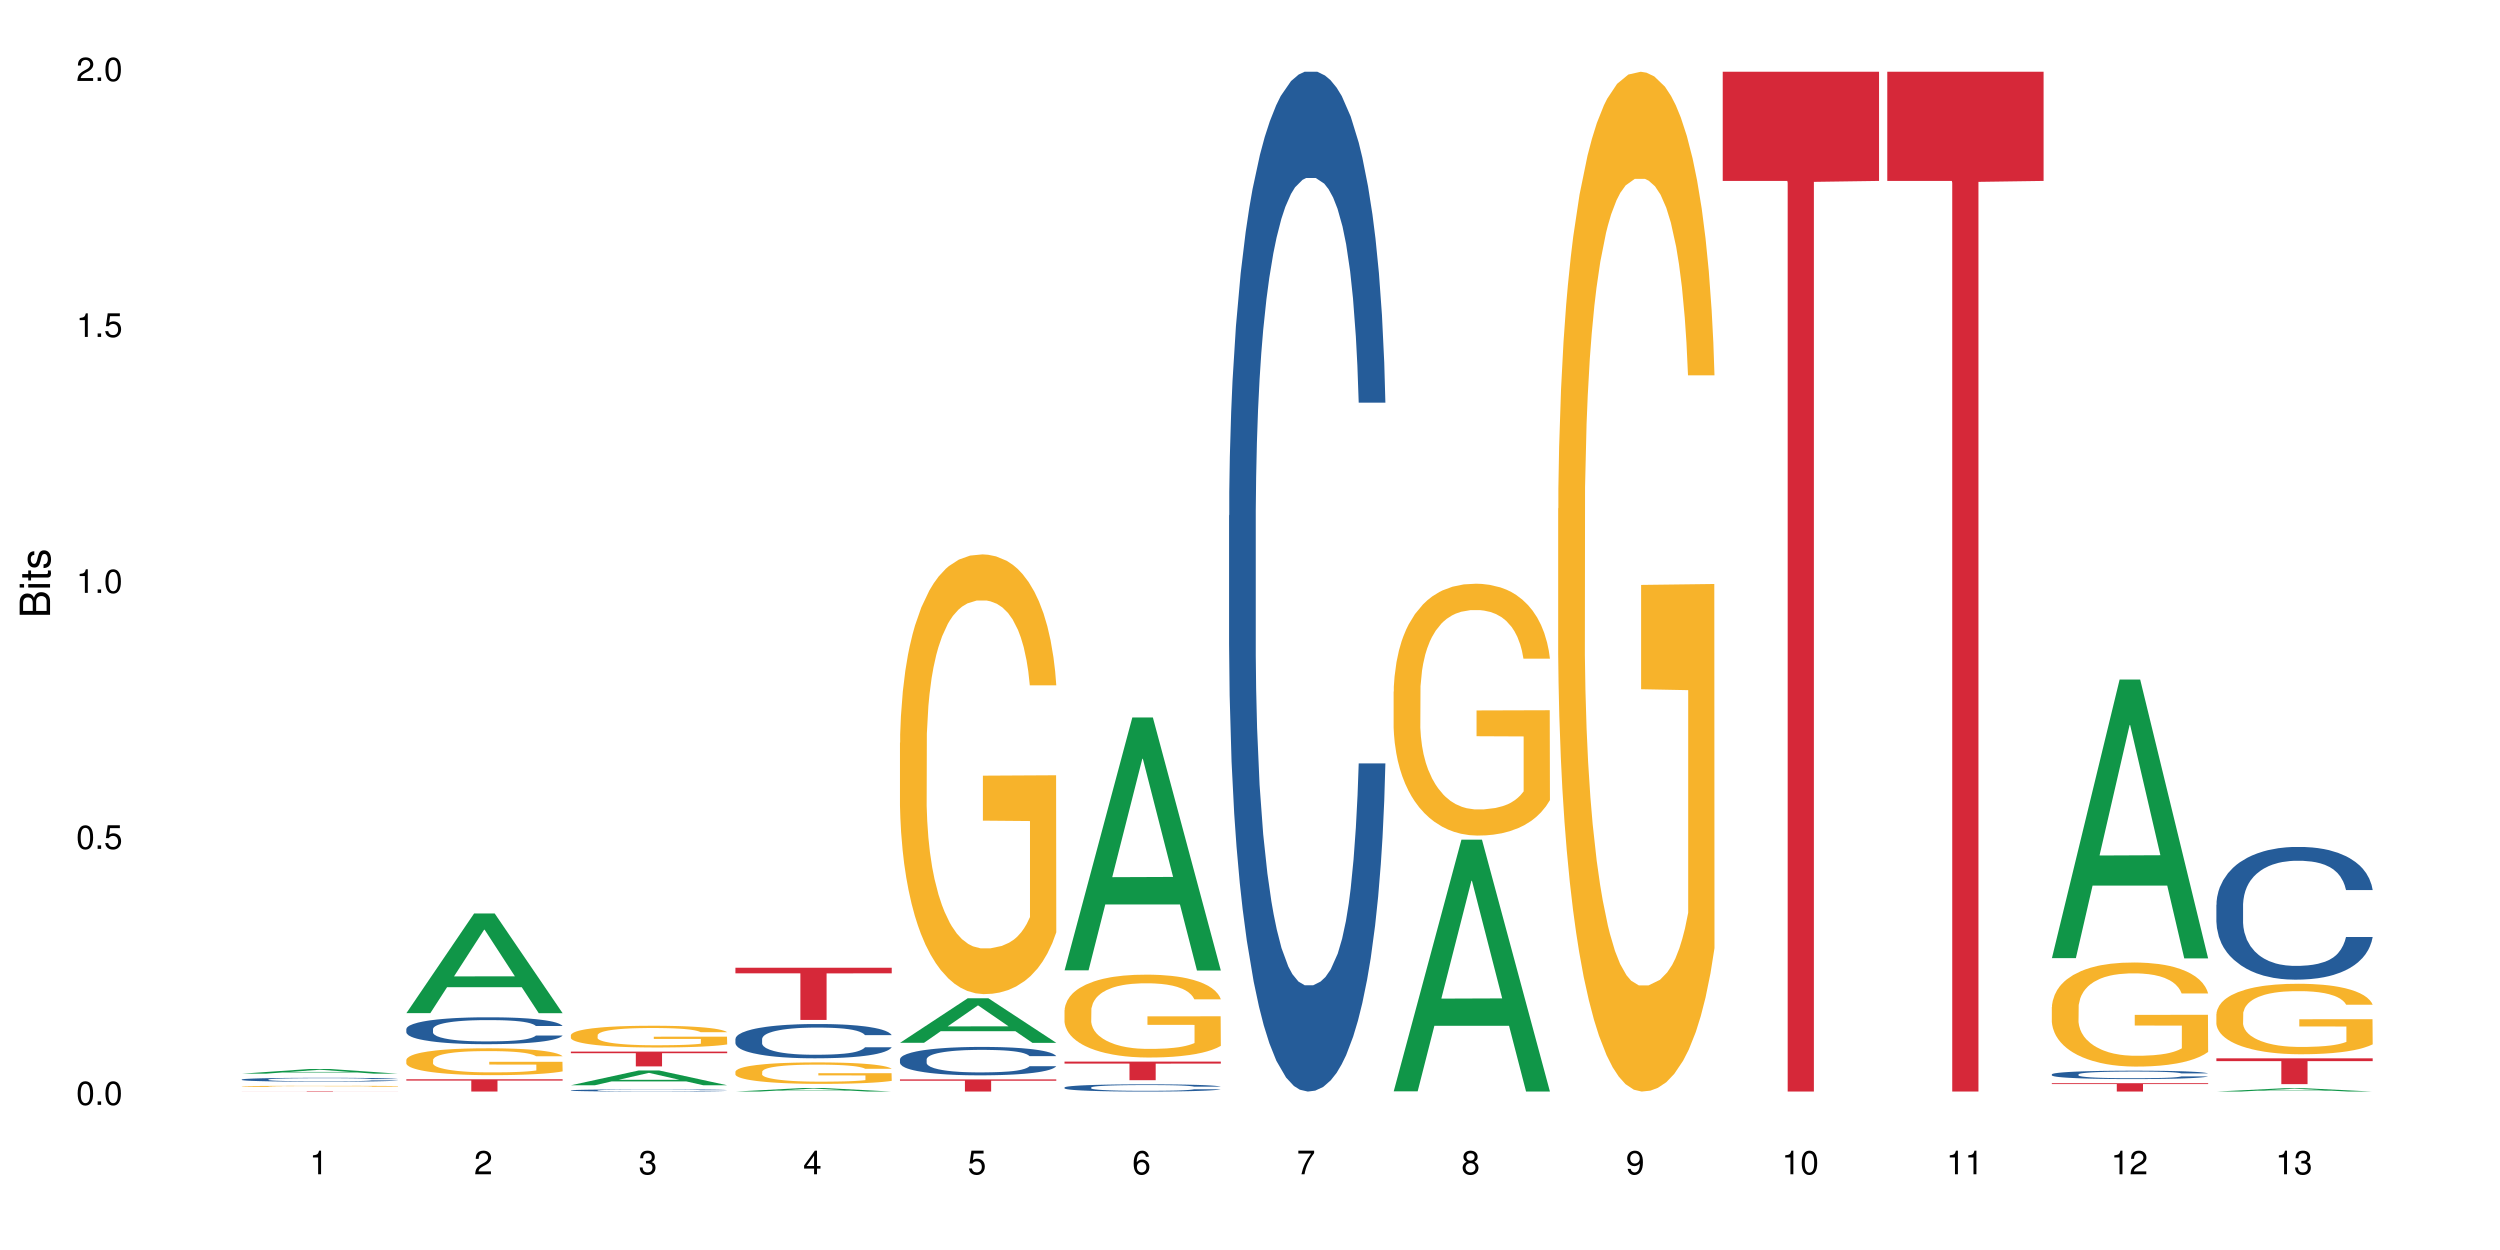 <?xml version="1.0" encoding="UTF-8"?>
<svg xmlns="http://www.w3.org/2000/svg" xmlns:xlink="http://www.w3.org/1999/xlink" width="720pt" height="360pt" viewBox="0 0 720 360" version="1.1">
<defs>
<g>
<symbol overflow="visible" id="glyph0-0">
<path style="stroke:none;" d=""/>
</symbol>
<symbol overflow="visible" id="glyph0-1">
<path style="stroke:none;" d="M 2.641 -6.797 C 2 -6.797 1.422 -6.531 1.078 -6.047 C 0.641 -5.453 0.406 -4.547 0.406 -3.297 C 0.406 -1 1.188 0.219 2.641 0.219 C 4.078 0.219 4.859 -1 4.859 -3.234 C 4.859 -4.562 4.656 -5.438 4.203 -6.047 C 3.844 -6.531 3.281 -6.797 2.641 -6.797 Z M 2.641 -6.047 C 3.547 -6.047 4 -5.125 4 -3.312 C 4 -1.375 3.562 -0.484 2.625 -0.484 C 1.734 -0.484 1.281 -1.422 1.281 -3.281 C 1.281 -5.141 1.734 -6.047 2.641 -6.047 Z M 2.641 -6.047 "/>
</symbol>
<symbol overflow="visible" id="glyph0-2">
<path style="stroke:none;" d="M 1.828 -1 L 0.828 -1 L 0.828 0 L 1.828 0 Z M 1.828 -1 "/>
</symbol>
<symbol overflow="visible" id="glyph0-3">
<path style="stroke:none;" d="M 4.562 -6.797 L 1.062 -6.797 L 0.547 -3.094 L 1.328 -3.094 C 1.719 -3.562 2.047 -3.734 2.578 -3.734 C 3.484 -3.734 4.062 -3.109 4.062 -2.094 C 4.062 -1.125 3.484 -0.531 2.578 -0.531 C 1.828 -0.531 1.375 -0.906 1.188 -1.672 L 0.328 -1.672 C 0.453 -1.109 0.547 -0.844 0.75 -0.594 C 1.125 -0.078 1.828 0.219 2.594 0.219 C 3.969 0.219 4.922 -0.781 4.922 -2.219 C 4.922 -3.562 4.031 -4.484 2.719 -4.484 C 2.25 -4.484 1.859 -4.359 1.469 -4.062 L 1.734 -5.969 L 4.562 -5.969 Z M 4.562 -6.797 "/>
</symbol>
<symbol overflow="visible" id="glyph0-4">
<path style="stroke:none;" d="M 2.484 -4.844 L 2.484 0 L 3.328 0 L 3.328 -6.797 L 2.766 -6.797 C 2.469 -5.75 2.281 -5.609 0.984 -5.453 L 0.984 -4.844 Z M 2.484 -4.844 "/>
</symbol>
<symbol overflow="visible" id="glyph0-5">
<path style="stroke:none;" d="M 4.859 -0.828 L 1.281 -0.828 C 1.359 -1.391 1.672 -1.75 2.5 -2.234 L 3.469 -2.75 C 4.406 -3.266 4.906 -3.969 4.906 -4.812 C 4.906 -5.375 4.672 -5.906 4.266 -6.266 C 3.859 -6.625 3.375 -6.797 2.719 -6.797 C 1.859 -6.797 1.219 -6.5 0.844 -5.922 C 0.609 -5.562 0.5 -5.125 0.484 -4.438 L 1.328 -4.438 C 1.359 -4.906 1.406 -5.188 1.531 -5.406 C 1.75 -5.812 2.188 -6.062 2.703 -6.062 C 3.469 -6.062 4.031 -5.516 4.031 -4.781 C 4.031 -4.25 3.719 -3.797 3.125 -3.438 L 2.234 -2.938 C 0.812 -2.141 0.406 -1.5 0.328 0 L 4.859 0 Z M 4.859 -0.828 "/>
</symbol>
<symbol overflow="visible" id="glyph0-6">
<path style="stroke:none;" d="M 2.125 -3.125 L 2.578 -3.125 C 3.516 -3.125 3.984 -2.703 3.984 -1.891 C 3.984 -1.031 3.469 -0.531 2.578 -0.531 C 1.656 -0.531 1.203 -0.984 1.156 -1.969 L 0.312 -1.969 C 0.344 -1.422 0.438 -1.078 0.609 -0.766 C 0.953 -0.109 1.625 0.219 2.547 0.219 C 3.953 0.219 4.859 -0.609 4.859 -1.906 C 4.859 -2.766 4.516 -3.25 3.703 -3.516 C 4.344 -3.766 4.656 -4.25 4.656 -4.938 C 4.656 -6.109 3.875 -6.797 2.578 -6.797 C 1.203 -6.797 0.484 -6.047 0.453 -4.609 L 1.297 -4.609 C 1.312 -5.016 1.344 -5.25 1.453 -5.453 C 1.641 -5.828 2.062 -6.062 2.594 -6.062 C 3.344 -6.062 3.797 -5.625 3.797 -4.906 C 3.797 -4.422 3.609 -4.141 3.25 -3.984 C 3.016 -3.891 2.719 -3.844 2.125 -3.844 Z M 2.125 -3.125 "/>
</symbol>
<symbol overflow="visible" id="glyph0-7">
<path style="stroke:none;" d="M 3.141 -1.625 L 3.141 0 L 3.984 0 L 3.984 -1.625 L 4.984 -1.625 L 4.984 -2.391 L 3.984 -2.391 L 3.984 -6.797 L 3.359 -6.797 L 0.266 -2.516 L 0.266 -1.625 Z M 3.141 -2.391 L 1 -2.391 L 3.141 -5.359 Z M 3.141 -2.391 "/>
</symbol>
<symbol overflow="visible" id="glyph0-8">
<path style="stroke:none;" d="M 4.781 -5.031 C 4.609 -6.141 3.891 -6.797 2.844 -6.797 C 2.094 -6.797 1.422 -6.438 1.031 -5.828 C 0.609 -5.172 0.406 -4.344 0.406 -3.094 C 0.406 -1.953 0.578 -1.234 0.984 -0.625 C 1.359 -0.078 1.953 0.219 2.703 0.219 C 3.984 0.219 4.922 -0.734 4.922 -2.078 C 4.922 -3.344 4.062 -4.234 2.844 -4.234 C 2.172 -4.234 1.641 -3.969 1.281 -3.469 C 1.281 -5.125 1.828 -6.047 2.797 -6.047 C 3.391 -6.047 3.797 -5.672 3.938 -5.031 Z M 2.734 -3.484 C 3.547 -3.484 4.062 -2.922 4.062 -2 C 4.062 -1.156 3.484 -0.531 2.703 -0.531 C 1.922 -0.531 1.328 -1.188 1.328 -2.047 C 1.328 -2.891 1.906 -3.484 2.734 -3.484 Z M 2.734 -3.484 "/>
</symbol>
<symbol overflow="visible" id="glyph0-9">
<path style="stroke:none;" d="M 4.984 -6.797 L 0.438 -6.797 L 0.438 -5.969 L 4.109 -5.969 C 2.5 -3.656 1.828 -2.234 1.328 0 L 2.219 0 C 2.594 -2.172 3.453 -4.047 4.984 -6.094 Z M 4.984 -6.797 "/>
</symbol>
<symbol overflow="visible" id="glyph0-10">
<path style="stroke:none;" d="M 3.75 -3.578 C 4.453 -4 4.688 -4.344 4.688 -4.984 C 4.688 -6.047 3.844 -6.797 2.641 -6.797 C 1.438 -6.797 0.594 -6.047 0.594 -4.984 C 0.594 -4.359 0.828 -4.016 1.516 -3.578 C 0.734 -3.203 0.359 -2.641 0.359 -1.891 C 0.359 -0.641 1.297 0.219 2.641 0.219 C 3.984 0.219 4.922 -0.641 4.922 -1.875 C 4.922 -2.641 4.531 -3.203 3.75 -3.578 Z M 2.641 -6.047 C 3.359 -6.047 3.812 -5.625 3.812 -4.969 C 3.812 -4.344 3.344 -3.922 2.641 -3.922 C 1.922 -3.922 1.453 -4.344 1.453 -4.984 C 1.453 -5.625 1.922 -6.047 2.641 -6.047 Z M 2.641 -3.203 C 3.484 -3.203 4.062 -2.672 4.062 -1.875 C 4.062 -1.062 3.484 -0.531 2.625 -0.531 C 1.797 -0.531 1.219 -1.078 1.219 -1.875 C 1.219 -2.672 1.797 -3.203 2.641 -3.203 Z M 2.641 -3.203 "/>
</symbol>
<symbol overflow="visible" id="glyph0-11">
<path style="stroke:none;" d="M 0.516 -1.547 C 0.672 -0.438 1.406 0.219 2.438 0.219 C 3.188 0.219 3.859 -0.141 4.266 -0.75 C 4.688 -1.406 4.891 -2.25 4.891 -3.484 C 4.891 -4.625 4.703 -5.359 4.312 -5.953 C 3.938 -6.5 3.344 -6.797 2.594 -6.797 C 1.297 -6.797 0.359 -5.844 0.359 -4.516 C 0.359 -3.25 1.234 -2.344 2.453 -2.344 C 3.094 -2.344 3.562 -2.578 4.016 -3.109 C 4 -1.453 3.469 -0.531 2.5 -0.531 C 1.906 -0.531 1.484 -0.906 1.359 -1.547 Z M 2.578 -6.062 C 3.375 -6.062 3.969 -5.406 3.969 -4.531 C 3.969 -3.688 3.375 -3.094 2.547 -3.094 C 1.734 -3.094 1.234 -3.672 1.234 -4.578 C 1.234 -5.438 1.797 -6.062 2.578 -6.062 Z M 2.578 -6.062 "/>
</symbol>
<symbol overflow="visible" id="glyph1-0">
<path style="stroke:none;" d=""/>
</symbol>
<symbol overflow="visible" id="glyph1-1">
<path style="stroke:none;" d="M 0 -0.953 L 0 -4.891 C 0 -5.719 -0.234 -6.344 -0.734 -6.797 C -1.188 -7.234 -1.812 -7.469 -2.5 -7.469 C -3.547 -7.469 -4.188 -7 -4.625 -5.875 C -4.984 -6.672 -5.641 -7.094 -6.531 -7.094 C -7.156 -7.094 -7.734 -6.859 -8.141 -6.391 C -8.562 -5.938 -8.75 -5.344 -8.75 -4.5 L -8.75 -0.953 Z M -4.984 -2.062 L -7.766 -2.062 L -7.766 -4.219 C -7.766 -4.844 -7.688 -5.203 -7.453 -5.5 C -7.219 -5.812 -6.859 -5.969 -6.375 -5.969 C -5.906 -5.969 -5.531 -5.812 -5.297 -5.5 C -5.062 -5.203 -4.984 -4.844 -4.984 -4.219 Z M -0.984 -2.062 L -4 -2.062 L -4 -4.781 C -4 -5.328 -3.859 -5.688 -3.578 -5.953 C -3.297 -6.219 -2.922 -6.359 -2.484 -6.359 C -2.062 -6.359 -1.688 -6.219 -1.406 -5.953 C -1.109 -5.688 -0.984 -5.328 -0.984 -4.781 Z M -0.984 -2.062 "/>
</symbol>
<symbol overflow="visible" id="glyph1-2">
<path style="stroke:none;" d="M -6.281 -1.797 L -6.281 -0.797 L 0 -0.797 L 0 -1.797 Z M -8.75 -1.797 L -8.75 -0.797 L -7.484 -0.797 L -7.484 -1.797 Z M -8.75 -1.797 "/>
</symbol>
<symbol overflow="visible" id="glyph1-3">
<path style="stroke:none;" d="M -6.281 -3.047 L -6.281 -2.016 L -8.016 -2.016 L -8.016 -1.016 L -6.281 -1.016 L -6.281 -0.172 L -5.469 -0.172 L -5.469 -1.016 L -0.719 -1.016 C -0.078 -1.016 0.281 -1.453 0.281 -2.234 C 0.281 -2.469 0.25 -2.719 0.188 -3.047 L -0.641 -3.047 C -0.609 -2.922 -0.594 -2.766 -0.594 -2.562 C -0.594 -2.141 -0.719 -2.016 -1.156 -2.016 L -5.469 -2.016 L -5.469 -3.047 Z M -6.281 -3.047 "/>
</symbol>
<symbol overflow="visible" id="glyph1-4">
<path style="stroke:none;" d="M -4.531 -5.25 C -5.766 -5.25 -6.469 -4.422 -6.469 -2.969 C -6.469 -1.516 -5.719 -0.562 -4.547 -0.562 C -3.562 -0.562 -3.094 -1.062 -2.734 -2.562 L -2.516 -3.484 C -2.344 -4.188 -2.094 -4.469 -1.625 -4.469 C -1.047 -4.469 -0.641 -3.875 -0.641 -3 C -0.641 -2.453 -0.797 -2 -1.062 -1.75 C -1.25 -1.594 -1.422 -1.531 -1.875 -1.469 L -1.875 -0.406 C -0.422 -0.453 0.281 -1.266 0.281 -2.922 C 0.281 -4.5 -0.5 -5.516 -1.719 -5.516 C -2.656 -5.516 -3.172 -4.984 -3.469 -3.734 L -3.703 -2.766 C -3.891 -1.953 -4.156 -1.609 -4.594 -1.609 C -5.172 -1.609 -5.547 -2.125 -5.547 -2.938 C -5.547 -3.75 -5.203 -4.172 -4.531 -4.203 Z M -4.531 -5.25 "/>
</symbol>
</g>
</defs>
<g id="surface80386">
<rect x="0" y="0" width="720" height="360" style="fill:rgb(100%,100%,100%);fill-opacity:1;stroke:none;"/>
<path style=" stroke:none;fill-rule:nonzero;fill:rgb(6.275%,58.824%,28.235%);fill-opacity:1;" d="M 69.629 309.223 L 69.676 309.219 L 89.156 307.867 L 95.074 307.867 L 114.648 309.223 L 107.773 309.223 L 102.867 308.867 L 81.367 308.867 L 76.555 309.223 L 69.629 309.223 L 83.434 308.723 L 100.895 308.719 L 92.188 308.086 L 92.09 308.086 L 91.996 308.09 L 83.387 308.719 L 83.434 308.723 Z M 69.629 309.223 "/>
<path style=" stroke:none;fill-rule:nonzero;fill:rgb(14.51%,36.078%,60%);fill-opacity:1;" d="M 69.629 310.891 L 69.684 310.891 L 69.684 310.867 L 69.848 310.828 L 70.234 310.777 L 70.617 310.742 L 71.605 310.684 L 72.977 310.625 L 74.406 310.578 L 75.449 310.551 L 76.383 310.531 L 78.523 310.492 L 79.895 310.473 L 81.379 310.457 L 83.191 310.438 L 84.508 310.43 L 87.473 310.414 L 89.668 310.406 L 91.371 310.402 L 95.051 310.402 L 97.246 310.406 L 98.84 310.41 L 100.594 310.418 L 102.078 310.43 L 104.656 310.453 L 106.965 310.48 L 108.008 310.496 L 109.652 310.527 L 110.918 310.559 L 111.797 310.586 L 112.785 310.625 L 113.66 310.672 L 114.32 310.723 L 114.648 310.766 L 106.965 310.766 L 106.578 310.727 L 106.141 310.695 L 105.316 310.652 L 104.492 310.621 L 103.34 310.594 L 102.297 310.574 L 100.871 310.555 L 99.605 310.539 L 98.289 310.531 L 97.027 310.523 L 94.609 310.52 L 90.766 310.52 L 88.625 310.531 L 87.473 310.535 L 85.824 310.551 L 84.672 310.562 L 83.301 310.586 L 82.367 310.602 L 81.215 310.629 L 80.391 310.652 L 79.457 310.688 L 78.906 310.711 L 78.414 310.742 L 77.977 310.773 L 77.645 310.812 L 77.426 310.848 L 77.316 310.887 L 77.316 311.047 L 77.426 311.082 L 77.699 311.125 L 78.414 311.188 L 79.457 311.242 L 80.664 311.285 L 81.816 311.316 L 82.477 311.332 L 83.355 311.348 L 84.727 311.367 L 86.703 311.391 L 87.855 311.398 L 89.613 311.406 L 91.426 311.41 L 93.844 311.41 L 95.984 311.406 L 97.41 311.402 L 98.895 311.395 L 100.926 311.375 L 102.188 311.359 L 103.285 311.34 L 104.109 311.32 L 104.656 311.305 L 105.48 311.27 L 106.141 311.238 L 106.633 311.199 L 106.965 311.164 L 114.648 311.164 L 114.32 311.207 L 113.828 311.246 L 113.332 311.277 L 112.562 311.312 L 111.688 311.344 L 110.422 311.379 L 109.379 311.402 L 108.008 311.43 L 106.746 311.449 L 105.371 311.469 L 103.34 311.488 L 102.023 311.496 L 100.594 311.508 L 98.895 311.516 L 96.75 311.523 L 94.445 311.527 L 90 311.527 L 88.297 311.52 L 86.047 311.512 L 83.246 311.492 L 81.215 311.473 L 79.621 311.453 L 78.25 311.434 L 76.711 311.406 L 74.734 311.359 L 73.527 311.324 L 72.703 311.297 L 71.77 311.258 L 71.113 311.223 L 70.344 311.164 L 69.793 311.09 L 69.629 311.035 Z M 69.629 310.891 "/>
<path style=" stroke:none;fill-rule:nonzero;fill:rgb(96.863%,70.196%,16.863%);fill-opacity:1;" d="M 69.629 312.859 L 69.684 312.859 L 69.684 312.852 L 69.902 312.84 L 70.453 312.816 L 71.168 312.801 L 71.934 312.789 L 72.43 312.781 L 73.254 312.773 L 73.965 312.766 L 75.777 312.75 L 78.086 312.738 L 79.348 312.73 L 80.773 312.727 L 82.805 312.719 L 83.738 312.715 L 86.594 312.711 L 89.832 312.707 L 97.301 312.707 L 100.375 312.711 L 102.133 312.715 L 103.504 312.719 L 104.934 312.723 L 106.688 312.73 L 108.336 312.738 L 109.652 312.746 L 110.973 312.754 L 112.07 312.766 L 113.004 312.777 L 113.828 312.789 L 114.32 312.801 L 114.648 312.812 L 107.02 312.812 L 106.578 312.801 L 106.086 312.793 L 105.262 312.781 L 104.438 312.773 L 103.613 312.77 L 102.078 312.762 L 100.758 312.754 L 99.113 312.75 L 97.52 312.746 L 89.066 312.746 L 87.527 312.75 L 86.43 312.754 L 84.891 312.758 L 83.961 312.762 L 83.41 312.762 L 81.762 312.773 L 80.664 312.781 L 80.062 312.789 L 79.293 312.797 L 78.742 312.809 L 78.141 312.82 L 77.809 312.832 L 77.371 312.852 L 77.316 312.91 L 77.48 312.922 L 77.809 312.938 L 78.25 312.949 L 78.906 312.961 L 79.566 312.973 L 80.719 312.984 L 81.707 312.992 L 82.477 312.996 L 83.961 313.008 L 84.562 313.008 L 85.992 313.016 L 87.473 313.02 L 89.285 313.023 L 90.656 313.027 L 95.652 313.027 L 98.949 313.023 L 101.035 313.023 L 102.461 313.02 L 103.395 313.02 L 104.547 313.016 L 105.371 313.012 L 106.141 313.008 L 107.074 313 L 107.074 312.922 L 93.512 312.922 L 93.512 312.887 L 114.594 312.887 L 114.648 313.016 L 113.496 313.023 L 112.07 313.031 L 110.699 313.039 L 109.27 313.043 L 107.238 313.051 L 105.59 313.055 L 103.066 313.059 L 100.758 313.062 L 89.012 313.062 L 87.09 313.059 L 83.574 313.051 L 81.379 313.043 L 79.953 313.039 L 78.469 313.031 L 76.988 313.023 L 75.668 313.016 L 73.91 313 L 72.977 312.992 L 72.102 312.98 L 71.441 312.969 L 70.836 312.957 L 70.398 312.949 L 69.957 312.934 L 69.738 312.922 L 69.629 312.91 Z M 69.629 312.859 "/>
<path style=" stroke:none;fill-rule:nonzero;fill:rgb(83.922%,15.686%,22.353%);fill-opacity:1;" d="M 69.629 314.242 L 114.648 314.242 L 114.648 314.258 L 95.887 314.258 L 95.887 314.371 L 88.34 314.371 L 88.34 314.258 L 69.629 314.258 Z M 69.629 314.242 "/>
<path style=" stroke:none;fill-rule:nonzero;fill:rgb(6.275%,58.824%,28.235%);fill-opacity:1;" d="M 117.02 291.777 L 117.066 291.75 L 136.547 263.07 L 142.465 263.07 L 162.039 291.805 L 155.164 291.805 L 150.258 284.305 L 128.758 284.305 L 123.945 291.777 L 117.02 291.777 L 130.824 281.203 L 148.285 281.176 L 139.578 267.766 L 139.48 267.738 L 139.387 267.82 L 130.777 281.176 L 130.824 281.203 Z M 117.02 291.777 "/>
<path style=" stroke:none;fill-rule:nonzero;fill:rgb(14.51%,36.078%,60%);fill-opacity:1;" d="M 117.02 296.352 L 117.074 296.348 L 117.074 296.176 L 117.238 295.906 L 117.625 295.566 L 118.008 295.332 L 118.996 294.918 L 120.367 294.512 L 121.797 294.203 L 122.84 294.02 L 123.773 293.875 L 125.914 293.613 L 127.285 293.48 L 128.77 293.359 L 130.582 293.238 L 131.898 293.168 L 134.863 293.055 L 137.059 293.004 L 138.762 292.984 L 142.441 292.984 L 144.637 293.012 L 146.23 293.047 L 147.984 293.105 L 149.469 293.168 L 152.047 293.324 L 154.355 293.523 L 155.398 293.637 L 157.043 293.855 L 158.309 294.066 L 159.188 294.25 L 160.176 294.512 L 161.051 294.832 L 161.711 295.191 L 162.039 295.496 L 154.355 295.496 L 153.969 295.215 L 153.531 294.996 L 152.707 294.703 L 151.883 294.5 L 150.73 294.293 L 149.688 294.16 L 148.262 294.023 L 146.996 293.941 L 145.68 293.875 L 144.418 293.832 L 142 293.793 L 139.199 293.793 L 138.156 293.805 L 136.016 293.863 L 134.863 293.91 L 133.215 294.012 L 132.062 294.102 L 130.691 294.242 L 129.758 294.363 L 128.605 294.547 L 127.781 294.711 L 126.848 294.945 L 126.297 295.121 L 125.805 295.32 L 125.367 295.555 L 125.035 295.801 L 124.816 296.062 L 124.707 296.316 L 124.707 297.414 L 124.816 297.668 L 125.09 297.965 L 125.805 298.398 L 126.848 298.773 L 128.055 299.07 L 129.207 299.281 L 129.867 299.383 L 130.746 299.496 L 132.117 299.637 L 134.094 299.777 L 135.246 299.836 L 137.004 299.891 L 138.816 299.918 L 141.234 299.918 L 143.375 299.891 L 144.801 299.855 L 146.285 299.801 L 148.316 299.68 L 149.578 299.566 L 150.676 299.43 L 151.5 299.297 L 152.047 299.184 L 152.871 298.965 L 153.531 298.723 L 154.023 298.477 L 154.355 298.234 L 162.039 298.234 L 161.711 298.52 L 161.219 298.793 L 160.723 299 L 159.953 299.246 L 159.074 299.465 L 157.812 299.715 L 156.77 299.879 L 155.398 300.055 L 154.137 300.188 L 152.762 300.309 L 150.73 300.449 L 149.414 300.52 L 147.984 300.586 L 146.285 300.641 L 144.141 300.691 L 141.836 300.719 L 139.695 300.727 L 137.391 300.711 L 135.688 300.684 L 133.438 300.621 L 130.637 300.492 L 128.605 300.359 L 127.012 300.223 L 125.641 300.082 L 124.102 299.891 L 122.125 299.578 L 120.918 299.34 L 120.094 299.141 L 119.16 298.863 L 118.504 298.617 L 117.734 298.223 L 117.184 297.719 L 117.02 297.328 Z M 117.02 296.352 "/>
<path style=" stroke:none;fill-rule:nonzero;fill:rgb(96.863%,70.196%,16.863%);fill-opacity:1;" d="M 117.02 305.223 L 117.074 305.215 L 117.074 305.074 L 117.293 304.754 L 117.844 304.316 L 118.559 303.957 L 119.324 303.672 L 119.82 303.523 L 120.645 303.312 L 121.355 303.156 L 123.168 302.84 L 125.477 302.543 L 126.738 302.414 L 128.164 302.293 L 130.195 302.16 L 131.129 302.109 L 133.984 301.996 L 137.223 301.926 L 140.793 301.906 L 142.441 301.914 L 144.691 301.941 L 147.766 302.02 L 149.523 302.09 L 150.895 302.16 L 152.324 302.254 L 154.078 302.395 L 155.727 302.562 L 157.043 302.734 L 158.363 302.945 L 159.461 303.172 L 160.395 303.418 L 161.219 303.715 L 161.711 303.965 L 162.039 304.211 L 154.41 304.211 L 153.969 303.965 L 153.477 303.773 L 152.652 303.539 L 151.828 303.371 L 151.004 303.234 L 149.469 303.051 L 148.148 302.938 L 146.504 302.84 L 144.91 302.777 L 143.098 302.734 L 142 302.719 L 139.09 302.719 L 136.457 302.77 L 134.918 302.824 L 133.82 302.883 L 132.281 302.988 L 131.352 303.074 L 130.801 303.129 L 129.152 303.348 L 128.055 303.547 L 127.453 303.68 L 126.684 303.891 L 126.133 304.082 L 125.531 304.367 L 125.199 304.578 L 124.762 305.059 L 124.707 306.332 L 124.871 306.602 L 125.199 306.891 L 125.641 307.145 L 126.297 307.414 L 126.957 307.617 L 128.109 307.895 L 129.098 308.078 L 129.867 308.199 L 131.352 308.391 L 131.953 308.453 L 133.383 308.578 L 134.863 308.68 L 136.676 308.766 L 138.047 308.805 L 140.246 308.84 L 143.043 308.84 L 146.34 308.801 L 148.426 308.742 L 149.852 308.688 L 150.785 308.637 L 151.938 308.559 L 152.762 308.488 L 153.531 308.41 L 154.465 308.289 L 154.465 306.602 L 140.902 306.594 L 140.902 305.801 L 161.984 305.793 L 162.039 308.559 L 160.887 308.75 L 159.461 308.934 L 158.086 309.074 L 156.66 309.195 L 154.629 309.328 L 152.98 309.414 L 150.457 309.512 L 148.148 309.578 L 145.734 309.621 L 143.594 309.641 L 141.066 309.648 L 138.816 309.633 L 136.402 309.59 L 134.48 309.535 L 132.723 309.465 L 130.965 309.371 L 128.77 309.223 L 127.34 309.102 L 125.859 308.953 L 124.379 308.777 L 123.059 308.586 L 122.18 308.438 L 121.301 308.27 L 120.367 308.059 L 119.492 307.816 L 118.832 307.598 L 118.227 307.352 L 117.789 307.117 L 117.348 306.797 L 117.129 306.543 L 117.02 306.324 Z M 117.02 305.223 "/>
<path style=" stroke:none;fill-rule:nonzero;fill:rgb(83.922%,15.686%,22.353%);fill-opacity:1;" d="M 117.02 310.828 L 162.039 310.828 L 162.039 311.207 L 143.277 311.211 L 143.277 314.371 L 135.73 314.371 L 135.73 311.215 L 135.617 311.207 L 117.02 311.207 Z M 117.02 310.828 "/>
<path style=" stroke:none;fill-rule:nonzero;fill:rgb(6.275%,58.824%,28.235%);fill-opacity:1;" d="M 164.41 312.555 L 164.457 312.551 L 183.938 308.301 L 189.855 308.301 L 209.43 312.559 L 202.555 312.559 L 197.648 311.445 L 176.148 311.445 L 171.336 312.555 L 164.41 312.555 L 178.215 310.988 L 195.676 310.984 L 186.969 308.996 L 186.871 308.992 L 186.777 309.004 L 178.168 310.984 L 178.215 310.988 Z M 164.41 312.555 "/>
<path style=" stroke:none;fill-rule:nonzero;fill:rgb(14.51%,36.078%,60%);fill-opacity:1;" d="M 164.41 314.012 L 164.465 314.012 L 164.465 314 L 164.629 313.977 L 165.016 313.949 L 165.398 313.93 L 166.387 313.895 L 167.758 313.863 L 169.188 313.836 L 170.23 313.824 L 171.164 313.812 L 173.305 313.789 L 174.676 313.777 L 176.16 313.77 L 177.973 313.758 L 179.289 313.754 L 182.254 313.742 L 184.449 313.738 L 192.027 313.738 L 193.621 313.742 L 195.375 313.746 L 196.859 313.754 L 199.438 313.766 L 201.746 313.781 L 202.789 313.793 L 204.434 313.809 L 205.699 313.828 L 206.578 313.84 L 207.566 313.863 L 208.441 313.891 L 209.102 313.918 L 209.43 313.941 L 201.746 313.941 L 201.359 313.922 L 200.922 313.902 L 200.098 313.879 L 199.273 313.863 L 198.121 313.844 L 197.078 313.832 L 195.652 313.824 L 194.387 313.816 L 193.07 313.812 L 191.809 313.809 L 189.391 313.805 L 185.547 313.805 L 183.406 313.809 L 182.254 313.812 L 180.605 313.82 L 179.453 313.828 L 178.082 313.84 L 177.148 313.852 L 175.996 313.867 L 175.172 313.879 L 174.238 313.898 L 173.688 313.914 L 173.195 313.93 L 172.754 313.949 L 172.426 313.969 L 172.207 313.988 L 172.098 314.012 L 172.098 314.102 L 172.207 314.121 L 172.48 314.145 L 173.195 314.18 L 174.238 314.211 L 175.445 314.234 L 176.598 314.254 L 177.258 314.262 L 178.137 314.27 L 179.508 314.281 L 181.484 314.293 L 182.637 314.297 L 184.395 314.301 L 186.207 314.305 L 188.621 314.305 L 190.766 314.301 L 192.191 314.301 L 193.676 314.293 L 195.707 314.285 L 196.969 314.277 L 198.066 314.266 L 198.891 314.254 L 199.438 314.246 L 200.262 314.227 L 200.922 314.207 L 201.414 314.188 L 201.746 314.168 L 209.43 314.168 L 209.102 314.191 L 208.609 314.211 L 208.113 314.23 L 207.344 314.25 L 206.465 314.27 L 205.203 314.289 L 204.16 314.301 L 202.789 314.316 L 201.523 314.328 L 200.152 314.336 L 198.121 314.348 L 196.805 314.355 L 195.375 314.359 L 193.676 314.363 L 191.531 314.367 L 189.227 314.371 L 184.781 314.371 L 183.078 314.367 L 180.828 314.363 L 178.027 314.352 L 175.996 314.34 L 174.402 314.328 L 173.031 314.316 L 171.492 314.301 L 169.516 314.277 L 168.309 314.258 L 167.484 314.242 L 166.551 314.219 L 165.895 314.199 L 165.125 314.164 L 164.574 314.125 L 164.41 314.094 Z M 164.41 314.012 "/>
<path style=" stroke:none;fill-rule:nonzero;fill:rgb(96.863%,70.196%,16.863%);fill-opacity:1;" d="M 164.41 298.098 L 164.465 298.094 L 164.465 297.98 L 164.684 297.723 L 165.234 297.367 L 165.949 297.074 L 166.715 296.844 L 167.211 296.727 L 168.035 296.555 L 168.746 296.426 L 170.559 296.168 L 172.867 295.93 L 174.129 295.824 L 175.555 295.727 L 177.586 295.621 L 178.52 295.578 L 181.375 295.488 L 184.613 295.43 L 188.184 295.414 L 189.832 295.418 L 192.082 295.441 L 195.156 295.504 L 196.914 295.562 L 198.285 295.621 L 199.715 295.695 L 201.469 295.809 L 203.117 295.945 L 204.434 296.082 L 205.754 296.254 L 206.852 296.438 L 207.785 296.641 L 208.609 296.879 L 209.102 297.078 L 209.43 297.281 L 201.801 297.281 L 201.359 297.078 L 200.867 296.926 L 200.043 296.734 L 199.219 296.598 L 198.395 296.488 L 196.859 296.34 L 195.539 296.25 L 193.895 296.168 L 192.301 296.117 L 190.488 296.082 L 189.391 296.07 L 186.48 296.07 L 183.848 296.113 L 182.309 296.156 L 181.211 296.203 L 179.672 296.289 L 178.742 296.359 L 178.191 296.402 L 176.543 296.582 L 175.445 296.742 L 174.844 296.852 L 174.074 297.023 L 173.523 297.176 L 172.922 297.406 L 172.59 297.578 L 172.152 297.969 L 172.098 299 L 172.262 299.215 L 172.59 299.449 L 173.031 299.656 L 173.688 299.875 L 174.348 300.039 L 175.5 300.266 L 176.488 300.414 L 177.258 300.512 L 178.742 300.664 L 179.344 300.715 L 180.773 300.82 L 182.254 300.898 L 184.066 300.969 L 185.438 301.004 L 187.633 301.031 L 190.434 301.031 L 193.73 300.996 L 195.816 300.953 L 197.242 300.906 L 198.176 300.867 L 199.328 300.801 L 200.152 300.746 L 200.922 300.684 L 201.855 300.586 L 201.855 299.215 L 188.293 299.211 L 188.293 298.57 L 209.375 298.562 L 209.43 300.801 L 208.277 300.957 L 206.852 301.105 L 205.477 301.219 L 204.051 301.316 L 202.02 301.426 L 200.371 301.496 L 197.848 301.574 L 195.539 301.629 L 193.125 301.66 L 190.984 301.68 L 188.457 301.684 L 186.207 301.672 L 183.793 301.637 L 181.871 301.594 L 180.113 301.535 L 178.355 301.461 L 176.16 301.34 L 174.73 301.242 L 173.25 301.125 L 171.766 300.98 L 170.449 300.824 L 169.57 300.703 L 168.691 300.566 L 167.758 300.395 L 166.883 300.199 L 166.223 300.023 L 165.617 299.824 L 165.18 299.633 L 164.738 299.375 L 164.52 299.172 L 164.41 298.992 Z M 164.41 298.098 "/>
<path style=" stroke:none;fill-rule:nonzero;fill:rgb(83.922%,15.686%,22.353%);fill-opacity:1;" d="M 164.41 302.863 L 209.43 302.863 L 209.43 303.32 L 190.668 303.324 L 190.668 307.121 L 183.117 307.121 L 183.117 303.328 L 183.008 303.32 L 164.41 303.32 Z M 164.41 302.863 "/>
<path style=" stroke:none;fill-rule:nonzero;fill:rgb(6.275%,58.824%,28.235%);fill-opacity:1;" d="M 211.801 314.371 L 211.848 314.367 L 231.328 313.34 L 237.246 313.34 L 256.82 314.371 L 249.945 314.371 L 245.039 314.102 L 223.539 314.102 L 218.727 314.371 L 211.801 314.371 L 225.605 313.992 L 243.066 313.988 L 234.359 313.508 L 234.262 313.508 L 234.168 313.512 L 225.559 313.988 L 225.605 313.992 Z M 211.801 314.371 "/>
<path style=" stroke:none;fill-rule:nonzero;fill:rgb(14.51%,36.078%,60%);fill-opacity:1;" d="M 211.801 299.215 L 211.855 299.207 L 211.855 298.992 L 212.02 298.648 L 212.406 298.215 L 212.789 297.918 L 213.777 297.383 L 215.148 296.871 L 216.578 296.473 L 217.621 296.238 L 218.555 296.059 L 220.695 295.723 L 222.066 295.551 L 223.551 295.398 L 225.363 295.246 L 226.68 295.156 L 229.645 295.012 L 231.84 294.949 L 233.543 294.922 L 237.223 294.922 L 239.418 294.957 L 241.012 295.004 L 242.766 295.074 L 244.25 295.156 L 246.828 295.355 L 249.137 295.605 L 250.18 295.75 L 251.824 296.031 L 253.09 296.301 L 253.969 296.535 L 254.957 296.871 L 255.832 297.277 L 256.492 297.734 L 256.82 298.125 L 249.137 298.125 L 248.75 297.762 L 248.312 297.484 L 247.488 297.113 L 246.664 296.852 L 245.512 296.59 L 244.469 296.418 L 243.043 296.246 L 241.777 296.141 L 240.461 296.059 L 239.199 296.004 L 236.781 295.949 L 233.98 295.949 L 232.938 295.969 L 230.797 296.039 L 229.645 296.102 L 227.996 296.23 L 226.844 296.348 L 225.473 296.527 L 224.539 296.68 L 223.387 296.914 L 222.562 297.121 L 221.629 297.422 L 221.078 297.645 L 220.586 297.898 L 220.145 298.195 L 219.816 298.512 L 219.598 298.848 L 219.488 299.172 L 219.488 300.57 L 219.598 300.895 L 219.871 301.273 L 220.586 301.824 L 221.629 302.301 L 222.836 302.68 L 223.988 302.953 L 224.648 303.078 L 225.527 303.223 L 226.898 303.402 L 228.875 303.582 L 230.027 303.656 L 231.785 303.727 L 233.598 303.766 L 236.012 303.766 L 238.156 303.727 L 239.582 303.684 L 241.066 303.609 L 243.098 303.457 L 244.359 303.312 L 245.457 303.141 L 246.281 302.969 L 246.828 302.824 L 247.652 302.547 L 248.312 302.238 L 248.805 301.922 L 249.137 301.617 L 256.82 301.617 L 256.492 301.977 L 256 302.328 L 255.504 302.59 L 254.734 302.906 L 253.855 303.188 L 252.594 303.504 L 251.551 303.711 L 250.18 303.938 L 248.914 304.105 L 247.543 304.262 L 245.512 304.441 L 244.195 304.531 L 242.766 304.613 L 241.066 304.684 L 238.922 304.746 L 236.617 304.785 L 234.477 304.793 L 232.172 304.773 L 230.469 304.738 L 228.219 304.656 L 225.418 304.496 L 223.387 304.324 L 221.793 304.152 L 220.422 303.973 L 218.883 303.727 L 216.906 303.332 L 215.699 303.023 L 214.875 302.773 L 213.941 302.418 L 213.285 302.105 L 212.516 301.598 L 211.965 300.957 L 211.801 300.461 Z M 211.801 299.215 "/>
<path style=" stroke:none;fill-rule:nonzero;fill:rgb(96.863%,70.196%,16.863%);fill-opacity:1;" d="M 211.801 308.621 L 211.855 308.617 L 211.855 308.504 L 212.074 308.25 L 212.625 307.898 L 213.34 307.609 L 214.105 307.387 L 214.602 307.266 L 215.426 307.098 L 216.137 306.973 L 217.949 306.719 L 220.258 306.48 L 221.52 306.379 L 222.945 306.281 L 224.977 306.176 L 225.91 306.137 L 228.766 306.047 L 232.004 305.988 L 235.574 305.973 L 237.223 305.977 L 239.473 306 L 242.547 306.062 L 244.305 306.121 L 245.676 306.176 L 247.105 306.25 L 248.859 306.363 L 250.508 306.496 L 251.824 306.633 L 253.145 306.805 L 254.242 306.984 L 255.176 307.184 L 256 307.418 L 256.492 307.617 L 256.82 307.816 L 249.191 307.816 L 248.75 307.617 L 248.258 307.465 L 247.434 307.277 L 246.609 307.141 L 245.785 307.035 L 244.25 306.887 L 242.93 306.797 L 241.285 306.719 L 239.691 306.668 L 237.879 306.633 L 236.781 306.621 L 233.871 306.621 L 231.238 306.66 L 229.699 306.707 L 228.602 306.754 L 227.062 306.836 L 226.133 306.906 L 225.582 306.949 L 223.934 307.125 L 222.836 307.285 L 222.234 307.391 L 221.465 307.559 L 220.914 307.715 L 220.312 307.938 L 219.98 308.109 L 219.543 308.492 L 219.488 309.512 L 219.652 309.727 L 219.98 309.957 L 220.422 310.16 L 221.078 310.375 L 221.738 310.539 L 222.891 310.758 L 223.879 310.906 L 224.648 311 L 226.133 311.156 L 226.734 311.207 L 228.164 311.309 L 229.645 311.387 L 231.457 311.453 L 232.828 311.488 L 235.023 311.516 L 237.824 311.516 L 241.121 311.48 L 243.207 311.438 L 244.633 311.391 L 245.566 311.352 L 246.719 311.289 L 247.543 311.234 L 248.312 311.172 L 249.246 311.074 L 249.246 309.727 L 235.684 309.719 L 235.684 309.086 L 256.766 309.082 L 256.82 311.289 L 255.668 311.441 L 254.242 311.59 L 252.867 311.703 L 251.441 311.797 L 249.41 311.906 L 247.762 311.973 L 245.238 312.055 L 242.93 312.105 L 240.516 312.137 L 238.375 312.156 L 235.848 312.16 L 233.598 312.148 L 231.184 312.113 L 229.262 312.07 L 227.504 312.012 L 225.746 311.941 L 223.551 311.82 L 222.121 311.727 L 220.641 311.605 L 219.156 311.465 L 217.84 311.312 L 216.961 311.195 L 216.082 311.059 L 215.148 310.891 L 214.273 310.695 L 213.613 310.523 L 213.008 310.324 L 212.57 310.137 L 212.129 309.883 L 211.91 309.68 L 211.801 309.504 Z M 211.801 308.621 "/>
<path style=" stroke:none;fill-rule:nonzero;fill:rgb(83.922%,15.686%,22.353%);fill-opacity:1;" d="M 211.801 278.711 L 256.82 278.711 L 256.82 280.32 L 238.059 280.336 L 238.059 293.742 L 230.508 293.742 L 230.508 280.348 L 230.398 280.32 L 211.801 280.32 Z M 211.801 278.711 "/>
<path style=" stroke:none;fill-rule:nonzero;fill:rgb(6.275%,58.824%,28.235%);fill-opacity:1;" d="M 259.191 300.328 L 259.238 300.316 L 278.719 287.492 L 284.637 287.492 L 304.211 300.34 L 297.336 300.34 L 292.43 296.984 L 270.93 296.984 L 266.117 300.328 L 259.191 300.328 L 272.996 295.598 L 290.457 295.586 L 281.75 289.59 L 281.652 289.578 L 281.559 289.613 L 272.949 295.586 L 272.996 295.598 Z M 259.191 300.328 "/>
<path style=" stroke:none;fill-rule:nonzero;fill:rgb(14.51%,36.078%,60%);fill-opacity:1;" d="M 259.191 305.078 L 259.246 305.07 L 259.246 304.891 L 259.41 304.605 L 259.797 304.246 L 260.18 304 L 261.168 303.559 L 262.539 303.133 L 263.969 302.805 L 265.012 302.609 L 265.945 302.461 L 268.086 302.184 L 269.457 302.043 L 270.941 301.918 L 272.754 301.789 L 274.07 301.715 L 277.035 301.594 L 279.23 301.543 L 280.934 301.52 L 284.613 301.52 L 286.809 301.551 L 288.398 301.586 L 290.156 301.648 L 291.641 301.715 L 294.219 301.879 L 296.527 302.09 L 297.57 302.207 L 299.215 302.438 L 300.48 302.664 L 301.359 302.859 L 302.348 303.133 L 303.223 303.469 L 303.883 303.852 L 304.211 304.172 L 296.527 304.172 L 296.141 303.875 L 295.703 303.641 L 294.879 303.336 L 294.055 303.117 L 292.902 302.902 L 291.859 302.762 L 290.434 302.617 L 289.168 302.527 L 287.852 302.461 L 286.59 302.418 L 284.172 302.371 L 281.371 302.371 L 280.328 302.387 L 278.188 302.445 L 277.035 302.5 L 275.387 302.605 L 274.234 302.699 L 272.863 302.852 L 271.93 302.977 L 270.777 303.172 L 269.953 303.344 L 269.02 303.59 L 268.469 303.777 L 267.977 303.984 L 267.535 304.23 L 267.207 304.492 L 266.988 304.77 L 266.879 305.039 L 266.879 306.199 L 266.988 306.465 L 267.262 306.781 L 267.977 307.234 L 269.02 307.633 L 270.227 307.945 L 271.379 308.168 L 272.039 308.273 L 272.918 308.395 L 274.289 308.543 L 276.266 308.691 L 277.418 308.754 L 279.176 308.812 L 280.988 308.844 L 283.402 308.844 L 285.547 308.812 L 286.973 308.773 L 288.457 308.715 L 290.488 308.59 L 291.75 308.469 L 292.848 308.328 L 293.672 308.184 L 294.219 308.066 L 295.043 307.832 L 295.703 307.578 L 296.195 307.316 L 296.527 307.062 L 304.211 307.062 L 303.883 307.363 L 303.391 307.652 L 302.895 307.871 L 302.125 308.133 L 301.246 308.363 L 299.984 308.625 L 298.941 308.797 L 297.57 308.984 L 296.305 309.125 L 294.934 309.254 L 292.902 309.402 L 291.586 309.477 L 290.156 309.543 L 288.457 309.605 L 286.312 309.656 L 284.008 309.688 L 281.867 309.695 L 279.562 309.68 L 277.859 309.648 L 275.609 309.582 L 272.809 309.449 L 270.777 309.305 L 269.184 309.164 L 267.812 309.016 L 266.273 308.812 L 264.297 308.484 L 263.09 308.23 L 262.266 308.02 L 261.332 307.73 L 260.676 307.469 L 259.906 307.051 L 259.355 306.52 L 259.191 306.109 Z M 259.191 305.078 "/>
<path style=" stroke:none;fill-rule:nonzero;fill:rgb(96.863%,70.196%,16.863%);fill-opacity:1;" d="M 259.191 213.906 L 259.246 213.793 L 259.246 211.477 L 259.465 206.273 L 260.016 199.102 L 260.73 193.203 L 261.496 188.578 L 261.992 186.148 L 262.816 182.68 L 263.527 180.133 L 265.34 174.93 L 267.648 170.07 L 268.91 167.988 L 270.336 166.023 L 272.367 163.824 L 273.301 163.016 L 276.156 161.164 L 279.395 160.008 L 282.965 159.66 L 284.613 159.777 L 286.863 160.238 L 289.938 161.512 L 291.695 162.668 L 293.066 163.824 L 294.496 165.328 L 296.25 167.641 L 297.898 170.418 L 299.215 173.195 L 300.535 176.664 L 301.633 180.363 L 302.566 184.414 L 303.391 189.27 L 303.883 193.32 L 304.211 197.367 L 296.582 197.367 L 296.141 193.32 L 295.648 190.195 L 294.824 186.379 L 294 183.602 L 293.176 181.406 L 291.641 178.398 L 290.32 176.547 L 288.676 174.93 L 287.082 173.887 L 285.27 173.195 L 284.172 172.961 L 281.262 172.961 L 278.629 173.773 L 277.09 174.699 L 275.992 175.621 L 274.453 177.359 L 273.52 178.746 L 272.973 179.672 L 271.324 183.258 L 270.227 186.496 L 269.625 188.691 L 268.855 192.164 L 268.305 195.285 L 267.703 199.91 L 267.371 203.383 L 266.934 211.246 L 266.879 232.066 L 267.043 236.461 L 267.371 241.203 L 267.812 245.367 L 268.469 249.762 L 269.129 253.117 L 270.281 257.625 L 271.27 260.633 L 272.039 262.602 L 273.52 265.723 L 274.125 266.766 L 275.555 268.848 L 277.035 270.465 L 278.848 271.852 L 280.219 272.547 L 282.414 273.125 L 285.215 273.125 L 288.512 272.43 L 290.598 271.508 L 292.023 270.582 L 292.957 269.77 L 294.109 268.5 L 294.934 267.344 L 295.703 266.07 L 296.637 264.105 L 296.637 236.461 L 283.074 236.344 L 283.074 223.391 L 304.156 223.273 L 304.211 268.5 L 303.059 271.621 L 301.633 274.629 L 300.258 276.941 L 298.832 278.91 L 296.801 281.105 L 295.152 282.492 L 292.629 284.113 L 290.32 285.152 L 287.906 285.848 L 285.766 286.195 L 283.238 286.312 L 280.988 286.078 L 278.574 285.387 L 276.652 284.461 L 274.895 283.305 L 273.137 281.801 L 270.941 279.371 L 269.512 277.406 L 268.031 274.977 L 266.547 272.086 L 265.23 268.961 L 264.352 266.531 L 263.473 263.758 L 262.539 260.285 L 261.664 256.355 L 261.004 252.77 L 260.398 248.723 L 259.961 244.902 L 259.52 239.699 L 259.301 235.535 L 259.191 231.949 Z M 259.191 213.906 "/>
<path style=" stroke:none;fill-rule:nonzero;fill:rgb(83.922%,15.686%,22.353%);fill-opacity:1;" d="M 259.191 310.875 L 304.211 310.875 L 304.211 311.246 L 285.449 311.25 L 285.449 314.371 L 277.898 314.371 L 277.898 311.254 L 277.789 311.246 L 259.191 311.246 Z M 259.191 310.875 "/>
<path style=" stroke:none;fill-rule:nonzero;fill:rgb(6.275%,58.824%,28.235%);fill-opacity:1;" d="M 306.582 279.449 L 306.629 279.383 L 326.109 206.637 L 332.027 206.637 L 351.602 279.52 L 344.727 279.52 L 339.82 260.492 L 318.32 260.492 L 313.508 279.449 L 306.582 279.449 L 320.387 252.625 L 337.848 252.555 L 329.141 218.543 L 329.043 218.477 L 328.949 218.68 L 320.34 252.555 L 320.387 252.625 Z M 306.582 279.449 "/>
<path style=" stroke:none;fill-rule:nonzero;fill:rgb(14.51%,36.078%,60%);fill-opacity:1;" d="M 306.582 313.191 L 306.637 313.188 L 306.637 313.145 L 306.801 313.07 L 307.188 312.98 L 307.57 312.918 L 308.559 312.805 L 309.93 312.695 L 311.359 312.609 L 312.402 312.562 L 313.336 312.523 L 315.477 312.453 L 316.848 312.418 L 318.332 312.383 L 320.145 312.352 L 321.461 312.332 L 324.426 312.301 L 326.621 312.289 L 328.324 312.281 L 332.004 312.281 L 334.199 312.289 L 335.789 312.301 L 337.547 312.316 L 339.031 312.332 L 341.609 312.375 L 343.918 312.43 L 344.961 312.457 L 346.605 312.516 L 347.871 312.574 L 348.75 312.625 L 349.738 312.695 L 350.613 312.781 L 351.273 312.879 L 351.602 312.961 L 343.918 312.961 L 343.531 312.883 L 343.094 312.824 L 342.27 312.746 L 341.445 312.691 L 340.293 312.637 L 339.25 312.598 L 337.824 312.562 L 336.559 312.539 L 335.242 312.523 L 333.98 312.512 L 331.562 312.5 L 328.762 312.5 L 327.719 312.504 L 325.578 312.52 L 324.426 312.531 L 322.777 312.559 L 321.625 312.586 L 320.254 312.621 L 319.32 312.656 L 318.168 312.703 L 317.344 312.75 L 316.41 312.812 L 315.859 312.859 L 315.367 312.914 L 314.926 312.977 L 314.598 313.043 L 314.379 313.113 L 314.27 313.184 L 314.27 313.477 L 314.379 313.547 L 314.652 313.625 L 315.367 313.742 L 316.41 313.844 L 317.617 313.926 L 318.77 313.98 L 319.43 314.008 L 320.309 314.039 L 321.68 314.078 L 323.656 314.113 L 324.809 314.129 L 326.566 314.145 L 328.379 314.152 L 330.793 314.152 L 332.938 314.145 L 334.363 314.137 L 335.848 314.121 L 337.879 314.09 L 339.141 314.059 L 340.238 314.02 L 341.062 313.984 L 341.609 313.953 L 342.434 313.895 L 343.094 313.832 L 343.586 313.766 L 343.918 313.699 L 351.602 313.699 L 351.273 313.773 L 350.781 313.852 L 350.285 313.906 L 349.516 313.973 L 348.637 314.031 L 347.375 314.098 L 346.332 314.141 L 344.961 314.188 L 343.695 314.227 L 342.324 314.258 L 340.293 314.297 L 338.977 314.316 L 337.547 314.332 L 335.848 314.348 L 333.703 314.359 L 331.398 314.367 L 329.258 314.371 L 326.953 314.367 L 325.25 314.359 L 323 314.344 L 320.199 314.309 L 318.168 314.27 L 316.574 314.234 L 315.203 314.195 L 313.664 314.145 L 311.688 314.062 L 310.48 313.996 L 309.656 313.941 L 308.723 313.867 L 308.066 313.801 L 307.297 313.695 L 306.746 313.559 L 306.582 313.453 Z M 306.582 313.191 "/>
<path style=" stroke:none;fill-rule:nonzero;fill:rgb(96.863%,70.196%,16.863%);fill-opacity:1;" d="M 306.582 290.922 L 306.637 290.898 L 306.637 290.465 L 306.855 289.484 L 307.406 288.133 L 308.121 287.02 L 308.887 286.148 L 309.383 285.691 L 310.207 285.035 L 310.918 284.555 L 312.73 283.574 L 315.039 282.66 L 316.301 282.266 L 317.727 281.898 L 319.758 281.48 L 320.691 281.328 L 323.547 280.98 L 326.785 280.762 L 330.355 280.699 L 332.004 280.719 L 334.254 280.805 L 337.328 281.047 L 339.086 281.266 L 340.457 281.48 L 341.887 281.766 L 343.641 282.203 L 345.289 282.727 L 346.605 283.25 L 347.926 283.902 L 349.023 284.602 L 349.957 285.363 L 350.781 286.277 L 351.273 287.043 L 351.602 287.805 L 343.973 287.805 L 343.531 287.043 L 343.039 286.453 L 342.215 285.734 L 341.391 285.211 L 340.566 284.797 L 339.031 284.23 L 337.711 283.879 L 336.066 283.574 L 334.473 283.379 L 332.66 283.25 L 331.562 283.203 L 328.652 283.203 L 326.02 283.355 L 324.48 283.531 L 323.383 283.707 L 321.844 284.031 L 320.91 284.293 L 320.363 284.469 L 318.715 285.145 L 317.617 285.754 L 317.016 286.168 L 316.246 286.824 L 315.695 287.41 L 315.094 288.285 L 314.762 288.938 L 314.324 290.422 L 314.27 294.344 L 314.434 295.172 L 314.762 296.066 L 315.203 296.852 L 315.859 297.68 L 316.52 298.312 L 317.672 299.16 L 318.66 299.73 L 319.43 300.098 L 320.91 300.688 L 321.516 300.883 L 322.945 301.277 L 324.426 301.582 L 326.238 301.844 L 327.609 301.973 L 329.805 302.082 L 332.605 302.082 L 335.902 301.953 L 337.988 301.777 L 339.414 301.605 L 340.348 301.449 L 341.5 301.211 L 342.324 300.992 L 343.094 300.754 L 344.027 300.383 L 344.027 295.172 L 330.465 295.152 L 330.465 292.711 L 351.547 292.688 L 351.602 301.211 L 350.449 301.801 L 349.023 302.367 L 347.648 302.801 L 346.223 303.172 L 344.191 303.586 L 342.543 303.848 L 340.02 304.152 L 337.711 304.352 L 335.297 304.48 L 333.156 304.547 L 330.629 304.57 L 328.379 304.523 L 325.965 304.395 L 324.043 304.219 L 322.285 304 L 320.527 303.719 L 318.332 303.262 L 316.902 302.891 L 315.422 302.434 L 313.938 301.887 L 312.621 301.297 L 311.742 300.84 L 310.863 300.316 L 309.93 299.664 L 309.055 298.922 L 308.395 298.246 L 307.789 297.484 L 307.352 296.766 L 306.91 295.781 L 306.691 295 L 306.582 294.324 Z M 306.582 290.922 "/>
<path style=" stroke:none;fill-rule:nonzero;fill:rgb(83.922%,15.686%,22.353%);fill-opacity:1;" d="M 306.582 305.746 L 351.602 305.746 L 351.602 306.32 L 332.84 306.328 L 332.84 311.102 L 325.289 311.102 L 325.289 306.332 L 325.18 306.32 L 306.582 306.32 Z M 306.582 305.746 "/>
<path style=" stroke:none;fill-rule:nonzero;fill:rgb(14.51%,36.078%,60%);fill-opacity:1;" d="M 353.973 148.457 L 354.027 148.188 L 354.027 141.742 L 354.191 131.543 L 354.578 118.656 L 354.961 109.797 L 355.949 93.957 L 357.32 78.652 L 358.75 66.84 L 359.793 59.859 L 360.727 54.492 L 362.867 44.559 L 364.238 39.457 L 365.723 34.891 L 367.535 30.328 L 368.852 27.645 L 371.816 23.348 L 374.012 21.469 L 375.715 20.664 L 379.395 20.664 L 381.59 21.738 L 383.18 23.078 L 384.938 25.227 L 386.422 27.645 L 389 33.551 L 391.309 41.066 L 392.352 45.363 L 393.996 53.684 L 395.262 61.738 L 396.141 68.719 L 397.129 78.652 L 398.004 90.734 L 398.664 104.426 L 398.992 115.969 L 391.309 115.969 L 390.922 105.23 L 390.484 96.91 L 389.66 85.902 L 388.836 78.117 L 387.684 70.332 L 386.641 65.23 L 385.211 60.129 L 383.949 56.906 L 382.633 54.492 L 381.371 52.879 L 378.953 51.27 L 376.152 51.27 L 375.109 51.805 L 372.969 53.953 L 371.816 55.832 L 370.168 59.59 L 369.016 63.082 L 367.645 68.449 L 366.711 73.016 L 365.559 79.996 L 364.734 86.172 L 363.801 95.031 L 363.25 101.742 L 362.758 109.258 L 362.316 118.117 L 361.988 127.516 L 361.77 137.449 L 361.66 147.113 L 361.66 188.727 L 361.77 198.391 L 362.043 209.668 L 362.758 226.043 L 363.801 240.273 L 365.008 251.547 L 366.16 259.602 L 366.82 263.359 L 367.699 267.656 L 369.07 273.027 L 371.047 278.395 L 372.199 280.543 L 373.957 282.691 L 375.77 283.766 L 378.184 283.766 L 380.328 282.691 L 381.754 281.348 L 383.238 279.199 L 385.27 274.637 L 386.531 270.34 L 387.629 265.242 L 388.453 260.141 L 389 255.844 L 389.824 247.52 L 390.484 238.395 L 390.977 228.996 L 391.309 219.867 L 398.992 219.867 L 398.664 230.609 L 398.172 241.078 L 397.676 248.863 L 396.906 258.262 L 396.027 266.582 L 394.766 275.98 L 393.723 282.152 L 392.352 288.867 L 391.086 293.969 L 389.715 298.531 L 387.684 303.898 L 386.367 306.586 L 384.938 309 L 383.238 311.148 L 381.094 313.027 L 378.789 314.102 L 376.648 314.371 L 374.344 313.832 L 372.641 312.762 L 370.391 310.344 L 367.59 305.512 L 365.559 300.41 L 363.965 295.309 L 362.594 289.941 L 361.055 282.691 L 359.078 270.879 L 357.871 261.75 L 357.047 254.234 L 356.113 243.762 L 355.453 234.367 L 354.688 219.332 L 354.137 200.27 L 353.973 185.504 Z M 353.973 148.457 "/>
<path style=" stroke:none;fill-rule:nonzero;fill:rgb(6.275%,58.824%,28.235%);fill-opacity:1;" d="M 401.363 314.301 L 401.41 314.234 L 420.891 241.828 L 426.809 241.828 L 446.383 314.371 L 439.508 314.371 L 434.602 295.434 L 413.098 295.434 L 408.289 314.301 L 401.363 314.301 L 415.168 287.602 L 432.629 287.535 L 423.922 253.68 L 423.824 253.613 L 423.73 253.816 L 415.121 287.535 L 415.168 287.602 Z M 401.363 314.301 "/>
<path style=" stroke:none;fill-rule:nonzero;fill:rgb(96.863%,70.196%,16.863%);fill-opacity:1;" d="M 401.363 199.176 L 401.418 199.109 L 401.418 197.785 L 401.637 194.805 L 402.188 190.699 L 402.902 187.32 L 403.668 184.668 L 404.164 183.277 L 404.988 181.289 L 405.699 179.832 L 407.512 176.852 L 409.82 174.07 L 411.082 172.875 L 412.508 171.75 L 414.539 170.492 L 415.473 170.027 L 418.328 168.969 L 421.566 168.305 L 425.137 168.105 L 426.785 168.172 L 429.035 168.438 L 432.109 169.168 L 433.867 169.828 L 435.238 170.492 L 436.668 171.352 L 438.422 172.68 L 440.07 174.27 L 441.387 175.859 L 442.707 177.844 L 443.805 179.965 L 444.738 182.285 L 445.562 185.066 L 446.055 187.387 L 446.383 189.703 L 438.754 189.703 L 438.312 187.387 L 437.82 185.598 L 436.996 183.41 L 436.172 181.82 L 435.348 180.562 L 433.812 178.84 L 432.492 177.777 L 430.848 176.852 L 429.254 176.254 L 427.441 175.859 L 426.344 175.727 L 423.434 175.727 L 420.801 176.188 L 419.262 176.719 L 418.164 177.25 L 416.625 178.242 L 415.691 179.039 L 415.145 179.566 L 413.496 181.621 L 412.398 183.477 L 411.797 184.734 L 411.027 186.723 L 410.477 188.512 L 409.875 191.16 L 409.543 193.148 L 409.105 197.652 L 409.051 209.578 L 409.215 212.094 L 409.543 214.812 L 409.984 217.195 L 410.641 219.715 L 411.301 221.637 L 412.453 224.219 L 413.441 225.941 L 414.211 227.066 L 415.691 228.855 L 416.297 229.453 L 417.723 230.645 L 419.207 231.574 L 421.02 232.367 L 422.391 232.766 L 424.586 233.098 L 427.387 233.098 L 430.684 232.699 L 432.77 232.168 L 434.195 231.641 L 435.129 231.176 L 436.281 230.445 L 437.105 229.785 L 437.875 229.055 L 438.809 227.93 L 438.809 212.094 L 425.246 212.031 L 425.246 204.609 L 446.328 204.543 L 446.383 230.445 L 445.23 232.234 L 443.805 233.957 L 442.43 235.281 L 441.004 236.41 L 438.973 237.668 L 437.324 238.461 L 434.801 239.391 L 432.492 239.988 L 430.078 240.383 L 427.938 240.582 L 425.41 240.648 L 423.16 240.516 L 420.746 240.117 L 418.824 239.59 L 417.066 238.926 L 415.309 238.066 L 413.113 236.676 L 411.684 235.547 L 410.203 234.156 L 408.719 232.5 L 407.402 230.711 L 406.523 229.32 L 405.645 227.73 L 404.711 225.742 L 403.832 223.492 L 403.176 221.438 L 402.57 219.117 L 402.133 216.934 L 401.691 213.949 L 401.473 211.566 L 401.363 209.512 Z M 401.363 199.176 "/>
<path style=" stroke:none;fill-rule:nonzero;fill:rgb(96.863%,70.196%,16.863%);fill-opacity:1;" d="M 448.754 146.461 L 448.809 146.191 L 448.809 140.828 L 449.027 128.758 L 449.578 112.129 L 450.293 98.449 L 451.059 87.719 L 451.555 82.086 L 452.379 74.039 L 453.09 68.141 L 454.902 56.07 L 457.207 44.805 L 458.473 39.977 L 459.898 35.414 L 461.93 30.32 L 462.863 28.441 L 465.719 24.148 L 468.957 21.469 L 472.527 20.664 L 474.176 20.93 L 476.426 22.004 L 479.5 24.953 L 481.258 27.637 L 482.629 30.32 L 484.059 33.805 L 485.812 39.172 L 487.461 45.609 L 488.777 52.047 L 490.098 60.094 L 491.195 68.676 L 492.129 78.062 L 492.953 89.328 L 493.445 98.715 L 493.773 108.105 L 486.145 108.105 L 485.703 98.715 L 485.211 91.477 L 484.387 82.625 L 483.562 76.188 L 482.738 71.09 L 481.203 64.117 L 479.883 59.824 L 478.238 56.07 L 476.645 53.656 L 474.832 52.047 L 473.734 51.508 L 470.824 51.508 L 468.191 53.387 L 466.652 55.531 L 465.555 57.68 L 464.016 61.703 L 463.082 64.922 L 462.535 67.066 L 460.887 75.383 L 459.789 82.891 L 459.184 87.988 L 458.418 96.035 L 457.867 103.277 L 457.266 114.004 L 456.934 122.051 L 456.496 140.293 L 456.441 188.574 L 456.605 198.766 L 456.934 209.762 L 457.375 219.418 L 458.031 229.609 L 458.691 237.391 L 459.844 247.852 L 460.832 254.824 L 461.602 259.383 L 463.082 266.625 L 463.688 269.039 L 465.113 273.867 L 466.598 277.625 L 468.41 280.844 L 469.781 282.453 L 471.977 283.793 L 474.777 283.793 L 478.074 282.184 L 480.16 280.039 L 481.586 277.891 L 482.52 276.016 L 483.672 273.062 L 484.496 270.383 L 485.266 267.43 L 486.199 262.871 L 486.199 198.766 L 472.637 198.496 L 472.637 168.457 L 493.719 168.188 L 493.773 273.062 L 492.621 280.305 L 491.195 287.281 L 489.82 292.645 L 488.395 297.203 L 486.363 302.301 L 484.715 305.52 L 482.191 309.273 L 479.883 311.688 L 477.469 313.297 L 475.328 314.102 L 472.801 314.371 L 470.551 313.836 L 468.137 312.227 L 466.215 310.078 L 464.457 307.398 L 462.699 303.91 L 460.504 298.277 L 459.074 293.719 L 457.594 288.086 L 456.109 281.379 L 454.793 274.137 L 453.914 268.504 L 453.035 262.066 L 452.102 254.02 L 451.223 244.898 L 450.566 236.586 L 449.961 227.195 L 449.523 218.344 L 449.082 206.277 L 448.863 196.621 L 448.754 188.305 Z M 448.754 146.461 "/>
<path style=" stroke:none;fill-rule:nonzero;fill:rgb(83.922%,15.686%,22.353%);fill-opacity:1;" d="M 496.145 20.664 L 541.164 20.664 L 541.164 52.102 L 522.402 52.379 L 522.402 314.371 L 514.852 314.371 L 514.852 52.652 L 514.742 52.102 L 496.145 52.102 Z M 496.145 20.664 "/>
<path style=" stroke:none;fill-rule:nonzero;fill:rgb(83.922%,15.686%,22.353%);fill-opacity:1;" d="M 543.535 20.664 L 588.555 20.664 L 588.555 52.102 L 569.793 52.379 L 569.793 314.371 L 562.242 314.371 L 562.242 52.652 L 562.133 52.102 L 543.535 52.102 Z M 543.535 20.664 "/>
<path style=" stroke:none;fill-rule:nonzero;fill:rgb(6.275%,58.824%,28.235%);fill-opacity:1;" d="M 590.926 275.945 L 590.973 275.867 L 610.453 195.703 L 616.371 195.703 L 635.945 276.02 L 629.066 276.02 L 624.164 255.055 L 602.66 255.055 L 597.852 275.945 L 590.926 275.945 L 604.73 246.383 L 622.191 246.305 L 613.484 208.824 L 613.387 208.75 L 613.293 208.977 L 604.684 246.305 L 604.73 246.383 Z M 590.926 275.945 "/>
<path style=" stroke:none;fill-rule:nonzero;fill:rgb(14.51%,36.078%,60%);fill-opacity:1;" d="M 590.926 309.41 L 590.98 309.41 L 590.98 309.355 L 591.145 309.27 L 591.531 309.164 L 591.914 309.094 L 592.902 308.961 L 594.273 308.836 L 595.703 308.738 L 596.746 308.684 L 597.68 308.637 L 599.82 308.555 L 601.191 308.516 L 602.676 308.477 L 604.488 308.438 L 605.805 308.418 L 608.77 308.383 L 610.965 308.367 L 612.668 308.359 L 616.348 308.359 L 618.543 308.367 L 620.133 308.379 L 621.891 308.398 L 623.375 308.418 L 625.953 308.465 L 628.262 308.527 L 629.305 308.562 L 630.949 308.633 L 632.215 308.699 L 633.09 308.754 L 634.078 308.836 L 634.957 308.938 L 635.617 309.047 L 635.945 309.145 L 628.262 309.145 L 627.875 309.055 L 627.438 308.988 L 626.613 308.895 L 625.789 308.832 L 624.637 308.77 L 623.594 308.727 L 622.164 308.684 L 620.902 308.656 L 619.586 308.637 L 618.324 308.625 L 615.906 308.609 L 613.105 308.609 L 612.062 308.617 L 609.922 308.633 L 608.77 308.648 L 607.121 308.68 L 605.969 308.707 L 604.598 308.754 L 603.664 308.789 L 602.512 308.848 L 601.688 308.898 L 600.754 308.973 L 600.203 309.027 L 599.711 309.09 L 599.27 309.16 L 598.941 309.238 L 598.723 309.32 L 598.613 309.398 L 598.613 309.742 L 598.723 309.82 L 598.996 309.914 L 599.711 310.047 L 600.754 310.164 L 601.961 310.258 L 603.113 310.324 L 603.773 310.355 L 604.652 310.391 L 606.023 310.434 L 608 310.48 L 609.152 310.496 L 610.91 310.516 L 612.723 310.523 L 615.137 310.523 L 617.277 310.516 L 618.707 310.504 L 620.188 310.484 L 622.219 310.449 L 623.484 310.414 L 624.582 310.371 L 625.406 310.328 L 625.953 310.293 L 626.777 310.227 L 627.438 310.148 L 627.93 310.074 L 628.262 309.996 L 635.945 309.996 L 635.617 310.086 L 635.121 310.172 L 634.629 310.238 L 633.859 310.312 L 632.98 310.383 L 631.719 310.461 L 630.676 310.512 L 629.305 310.566 L 628.039 310.609 L 626.668 310.645 L 624.637 310.688 L 623.32 310.711 L 621.891 310.73 L 620.188 310.75 L 618.047 310.766 L 615.742 310.773 L 613.602 310.773 L 611.293 310.77 L 609.594 310.762 L 607.34 310.742 L 604.543 310.703 L 602.512 310.66 L 600.918 310.617 L 599.547 310.574 L 598.008 310.516 L 596.031 310.418 L 594.824 310.344 L 594 310.281 L 593.066 310.195 L 592.406 310.117 L 591.641 309.992 L 591.09 309.836 L 590.926 309.715 Z M 590.926 309.41 "/>
<path style=" stroke:none;fill-rule:nonzero;fill:rgb(96.863%,70.196%,16.863%);fill-opacity:1;" d="M 590.926 290.039 L 590.98 290.012 L 590.98 289.465 L 591.199 288.234 L 591.75 286.535 L 592.461 285.141 L 593.23 284.043 L 593.727 283.469 L 594.551 282.648 L 595.262 282.047 L 597.074 280.812 L 599.379 279.664 L 600.645 279.172 L 602.07 278.707 L 604.102 278.184 L 605.035 277.992 L 607.891 277.555 L 611.129 277.281 L 614.699 277.199 L 616.348 277.227 L 618.598 277.336 L 621.672 277.637 L 623.43 277.91 L 624.801 278.184 L 626.23 278.539 L 627.984 279.09 L 629.633 279.746 L 630.949 280.402 L 632.27 281.223 L 633.367 282.102 L 634.301 283.059 L 635.121 284.207 L 635.617 285.168 L 635.945 286.125 L 628.316 286.125 L 627.875 285.168 L 627.383 284.426 L 626.559 283.523 L 625.734 282.867 L 624.91 282.348 L 623.375 281.633 L 622.055 281.195 L 620.41 280.812 L 618.816 280.566 L 617.004 280.402 L 615.906 280.348 L 612.996 280.348 L 610.363 280.539 L 608.824 280.758 L 607.727 280.977 L 606.188 281.387 L 605.254 281.719 L 604.707 281.938 L 603.059 282.785 L 601.961 283.551 L 601.355 284.07 L 600.59 284.895 L 600.039 285.633 L 599.434 286.727 L 599.105 287.547 L 598.668 289.41 L 598.613 294.34 L 598.777 295.379 L 599.105 296.5 L 599.547 297.488 L 600.203 298.527 L 600.863 299.32 L 602.016 300.391 L 603.004 301.102 L 603.773 301.566 L 605.254 302.305 L 605.859 302.551 L 607.285 303.047 L 608.77 303.43 L 610.582 303.758 L 611.953 303.922 L 614.148 304.059 L 616.949 304.059 L 620.242 303.895 L 622.332 303.676 L 623.758 303.457 L 624.691 303.266 L 625.844 302.965 L 626.668 302.691 L 627.438 302.387 L 628.371 301.922 L 628.371 295.379 L 614.809 295.352 L 614.809 292.285 L 635.891 292.258 L 635.945 302.965 L 634.793 303.703 L 633.367 304.414 L 631.992 304.961 L 630.566 305.426 L 628.535 305.949 L 626.887 306.277 L 624.363 306.66 L 622.055 306.906 L 619.641 307.07 L 617.5 307.152 L 614.973 307.18 L 612.723 307.125 L 610.305 306.961 L 608.387 306.742 L 606.629 306.469 L 604.871 306.113 L 602.676 305.535 L 601.246 305.07 L 599.766 304.496 L 598.281 303.812 L 596.965 303.074 L 596.086 302.496 L 595.207 301.84 L 594.273 301.02 L 593.395 300.09 L 592.738 299.238 L 592.133 298.281 L 591.695 297.379 L 591.254 296.145 L 591.035 295.16 L 590.926 294.312 Z M 590.926 290.039 "/>
<path style=" stroke:none;fill-rule:nonzero;fill:rgb(83.922%,15.686%,22.353%);fill-opacity:1;" d="M 590.926 311.953 L 635.945 311.953 L 635.945 312.215 L 617.184 312.215 L 617.184 314.371 L 609.633 314.371 L 609.633 312.219 L 609.523 312.215 L 590.926 312.215 Z M 590.926 311.953 "/>
<path style=" stroke:none;fill-rule:nonzero;fill:rgb(6.275%,58.824%,28.235%);fill-opacity:1;" d="M 638.316 314.371 L 638.363 314.367 L 657.844 313.402 L 663.762 313.402 L 683.336 314.371 L 676.457 314.371 L 671.551 314.117 L 650.051 314.117 L 645.242 314.371 L 638.316 314.371 L 652.121 314.012 L 669.582 314.012 L 660.875 313.559 L 660.777 313.559 L 660.684 313.562 L 652.074 314.012 L 652.121 314.012 Z M 638.316 314.371 "/>
<path style=" stroke:none;fill-rule:nonzero;fill:rgb(14.51%,36.078%,60%);fill-opacity:1;" d="M 638.316 260.562 L 638.371 260.527 L 638.371 259.688 L 638.535 258.359 L 638.922 256.684 L 639.305 255.531 L 640.293 253.473 L 641.664 251.48 L 643.094 249.945 L 644.137 249.035 L 645.07 248.336 L 647.211 247.043 L 648.582 246.383 L 650.066 245.789 L 651.879 245.195 L 653.195 244.844 L 656.16 244.285 L 658.355 244.043 L 660.059 243.938 L 663.738 243.938 L 665.934 244.074 L 667.523 244.25 L 669.281 244.531 L 670.766 244.844 L 673.344 245.613 L 675.652 246.59 L 676.695 247.148 L 678.34 248.23 L 679.605 249.281 L 680.48 250.188 L 681.469 251.48 L 682.348 253.051 L 683.008 254.832 L 683.336 256.336 L 675.652 256.336 L 675.266 254.938 L 674.828 253.855 L 674.004 252.422 L 673.18 251.41 L 672.027 250.398 L 670.984 249.734 L 669.555 249.07 L 668.293 248.652 L 666.977 248.336 L 665.715 248.129 L 663.297 247.918 L 660.496 247.918 L 659.453 247.988 L 657.312 248.266 L 656.16 248.512 L 654.512 249 L 653.359 249.453 L 651.988 250.152 L 651.055 250.746 L 649.902 251.656 L 649.078 252.457 L 648.145 253.609 L 647.594 254.484 L 647.102 255.461 L 646.66 256.613 L 646.332 257.836 L 646.113 259.129 L 646.004 260.387 L 646.004 265.801 L 646.113 267.059 L 646.387 268.523 L 647.102 270.652 L 648.145 272.504 L 649.352 273.973 L 650.504 275.02 L 651.164 275.508 L 652.043 276.066 L 653.414 276.766 L 655.391 277.465 L 656.543 277.742 L 658.301 278.023 L 660.113 278.164 L 662.527 278.164 L 664.668 278.023 L 666.098 277.848 L 667.578 277.57 L 669.609 276.977 L 670.875 276.418 L 671.973 275.754 L 672.797 275.09 L 673.344 274.531 L 674.168 273.449 L 674.828 272.262 L 675.32 271.039 L 675.652 269.852 L 683.336 269.852 L 683.008 271.246 L 682.512 272.609 L 682.02 273.621 L 681.25 274.844 L 680.371 275.93 L 679.109 277.148 L 678.066 277.953 L 676.695 278.828 L 675.43 279.488 L 674.059 280.082 L 672.027 280.781 L 670.711 281.133 L 669.281 281.445 L 667.578 281.727 L 665.438 281.969 L 663.133 282.109 L 660.992 282.145 L 658.684 282.074 L 656.984 281.934 L 654.73 281.621 L 651.934 280.992 L 649.902 280.328 L 648.309 279.664 L 646.938 278.965 L 645.398 278.023 L 643.422 276.488 L 642.215 275.301 L 641.391 274.32 L 640.457 272.961 L 639.797 271.738 L 639.031 269.781 L 638.48 267.301 L 638.316 265.379 Z M 638.316 260.562 "/>
<path style=" stroke:none;fill-rule:nonzero;fill:rgb(96.863%,70.196%,16.863%);fill-opacity:1;" d="M 638.316 292.02 L 638.371 292.004 L 638.371 291.633 L 638.59 290.797 L 639.141 289.648 L 639.852 288.703 L 640.621 287.961 L 641.117 287.57 L 641.941 287.016 L 642.652 286.605 L 644.465 285.773 L 646.77 284.992 L 648.035 284.66 L 649.461 284.344 L 651.492 283.992 L 652.426 283.863 L 655.281 283.566 L 658.52 283.379 L 662.09 283.324 L 663.738 283.344 L 665.988 283.418 L 669.062 283.621 L 670.82 283.805 L 672.191 283.992 L 673.617 284.234 L 675.375 284.602 L 677.023 285.047 L 678.34 285.492 L 679.66 286.051 L 680.758 286.645 L 681.691 287.293 L 682.512 288.07 L 683.008 288.719 L 683.336 289.367 L 675.707 289.367 L 675.266 288.719 L 674.773 288.219 L 673.949 287.605 L 673.125 287.164 L 672.301 286.809 L 670.766 286.328 L 669.445 286.031 L 667.801 285.773 L 666.207 285.605 L 664.395 285.492 L 663.297 285.457 L 660.387 285.457 L 657.75 285.586 L 656.215 285.734 L 655.117 285.883 L 653.578 286.16 L 652.645 286.383 L 652.098 286.531 L 650.449 287.105 L 649.352 287.625 L 648.746 287.977 L 647.98 288.535 L 647.43 289.035 L 646.824 289.777 L 646.496 290.332 L 646.059 291.594 L 646.004 294.934 L 646.168 295.637 L 646.496 296.398 L 646.938 297.062 L 647.594 297.77 L 648.254 298.309 L 649.406 299.031 L 650.395 299.512 L 651.164 299.828 L 652.645 300.328 L 653.25 300.496 L 654.676 300.828 L 656.16 301.09 L 657.973 301.312 L 659.344 301.422 L 661.539 301.516 L 664.34 301.516 L 667.633 301.402 L 669.723 301.254 L 671.148 301.105 L 672.082 300.977 L 673.234 300.773 L 674.059 300.586 L 674.828 300.383 L 675.762 300.066 L 675.762 295.637 L 662.199 295.617 L 662.199 293.543 L 683.281 293.523 L 683.336 300.773 L 682.184 301.273 L 680.758 301.754 L 679.383 302.125 L 677.957 302.441 L 675.926 302.793 L 674.277 303.016 L 671.754 303.277 L 669.445 303.441 L 667.031 303.555 L 664.891 303.609 L 662.363 303.629 L 660.113 303.59 L 657.695 303.48 L 655.773 303.332 L 654.02 303.145 L 652.262 302.906 L 650.066 302.516 L 648.637 302.199 L 647.156 301.812 L 645.672 301.348 L 644.355 300.848 L 643.477 300.457 L 642.598 300.012 L 641.664 299.457 L 640.785 298.824 L 640.129 298.25 L 639.523 297.602 L 639.086 296.988 L 638.645 296.156 L 638.426 295.488 L 638.316 294.914 Z M 638.316 292.02 "/>
<path style=" stroke:none;fill-rule:nonzero;fill:rgb(83.922%,15.686%,22.353%);fill-opacity:1;" d="M 638.316 304.809 L 683.336 304.809 L 683.336 305.602 L 664.574 305.609 L 664.574 312.223 L 657.023 312.223 L 657.023 305.617 L 656.914 305.602 L 638.316 305.602 Z M 638.316 304.809 "/>
<g style="fill:rgb(0%,0%,0%);fill-opacity:1;">
  <use xlink:href="#glyph0-1" x="21.957" y="318.198"/>
  <use xlink:href="#glyph0-2" x="27.291" y="318.198"/>
  <use xlink:href="#glyph0-1" x="29.958" y="318.198"/>
</g>
<g style="fill:rgb(0%,0%,0%);fill-opacity:1;">
  <use xlink:href="#glyph0-1" x="21.957" y="244.476"/>
  <use xlink:href="#glyph0-2" x="27.291" y="244.476"/>
  <use xlink:href="#glyph0-3" x="29.958" y="244.476"/>
</g>
<g style="fill:rgb(0%,0%,0%);fill-opacity:1;">
  <use xlink:href="#glyph0-4" x="21.957" y="170.753"/>
  <use xlink:href="#glyph0-2" x="27.291" y="170.753"/>
  <use xlink:href="#glyph0-1" x="29.958" y="170.753"/>
</g>
<g style="fill:rgb(0%,0%,0%);fill-opacity:1;">
  <use xlink:href="#glyph0-4" x="21.957" y="97.034"/>
  <use xlink:href="#glyph0-2" x="27.291" y="97.034"/>
  <use xlink:href="#glyph0-3" x="29.958" y="97.034"/>
</g>
<g style="fill:rgb(0%,0%,0%);fill-opacity:1;">
  <use xlink:href="#glyph0-5" x="21.957" y="23.312"/>
  <use xlink:href="#glyph0-2" x="27.291" y="23.312"/>
  <use xlink:href="#glyph0-1" x="29.958" y="23.312"/>
</g>
<g style="fill:rgb(0%,0%,0%);fill-opacity:1;">
  <use xlink:href="#glyph0-4" x="89.141" y="338.19"/>
</g>
<g style="fill:rgb(0%,0%,0%);fill-opacity:1;">
  <use xlink:href="#glyph0-5" x="136.531" y="338.19"/>
</g>
<g style="fill:rgb(0%,0%,0%);fill-opacity:1;">
  <use xlink:href="#glyph0-6" x="183.922" y="338.19"/>
</g>
<g style="fill:rgb(0%,0%,0%);fill-opacity:1;">
  <use xlink:href="#glyph0-7" x="231.312" y="338.19"/>
</g>
<g style="fill:rgb(0%,0%,0%);fill-opacity:1;">
  <use xlink:href="#glyph0-3" x="278.703" y="338.19"/>
</g>
<g style="fill:rgb(0%,0%,0%);fill-opacity:1;">
  <use xlink:href="#glyph0-8" x="326.094" y="338.19"/>
</g>
<g style="fill:rgb(0%,0%,0%);fill-opacity:1;">
  <use xlink:href="#glyph0-9" x="373.484" y="338.19"/>
</g>
<g style="fill:rgb(0%,0%,0%);fill-opacity:1;">
  <use xlink:href="#glyph0-10" x="420.875" y="338.19"/>
</g>
<g style="fill:rgb(0%,0%,0%);fill-opacity:1;">
  <use xlink:href="#glyph0-11" x="468.266" y="338.19"/>
</g>
<g style="fill:rgb(0%,0%,0%);fill-opacity:1;">
  <use xlink:href="#glyph0-4" x="513.156" y="338.19"/>
  <use xlink:href="#glyph0-1" x="518.49" y="338.19"/>
</g>
<g style="fill:rgb(0%,0%,0%);fill-opacity:1;">
  <use xlink:href="#glyph0-4" x="560.547" y="338.19"/>
  <use xlink:href="#glyph0-4" x="565.881" y="338.19"/>
</g>
<g style="fill:rgb(0%,0%,0%);fill-opacity:1;">
  <use xlink:href="#glyph0-4" x="607.938" y="338.19"/>
  <use xlink:href="#glyph0-5" x="613.271" y="338.19"/>
</g>
<g style="fill:rgb(0%,0%,0%);fill-opacity:1;">
  <use xlink:href="#glyph0-4" x="655.328" y="338.19"/>
  <use xlink:href="#glyph0-6" x="660.662" y="338.19"/>
</g>
<g style="fill:rgb(0%,0%,0%);fill-opacity:1;">
  <use xlink:href="#glyph1-1" x="14.412" y="178.016"/>
  <use xlink:href="#glyph1-2" x="14.412" y="170.012"/>
  <use xlink:href="#glyph1-3" x="14.412" y="167.348"/>
  <use xlink:href="#glyph1-4" x="14.412" y="164.012"/>
</g>
</g>
</svg>

